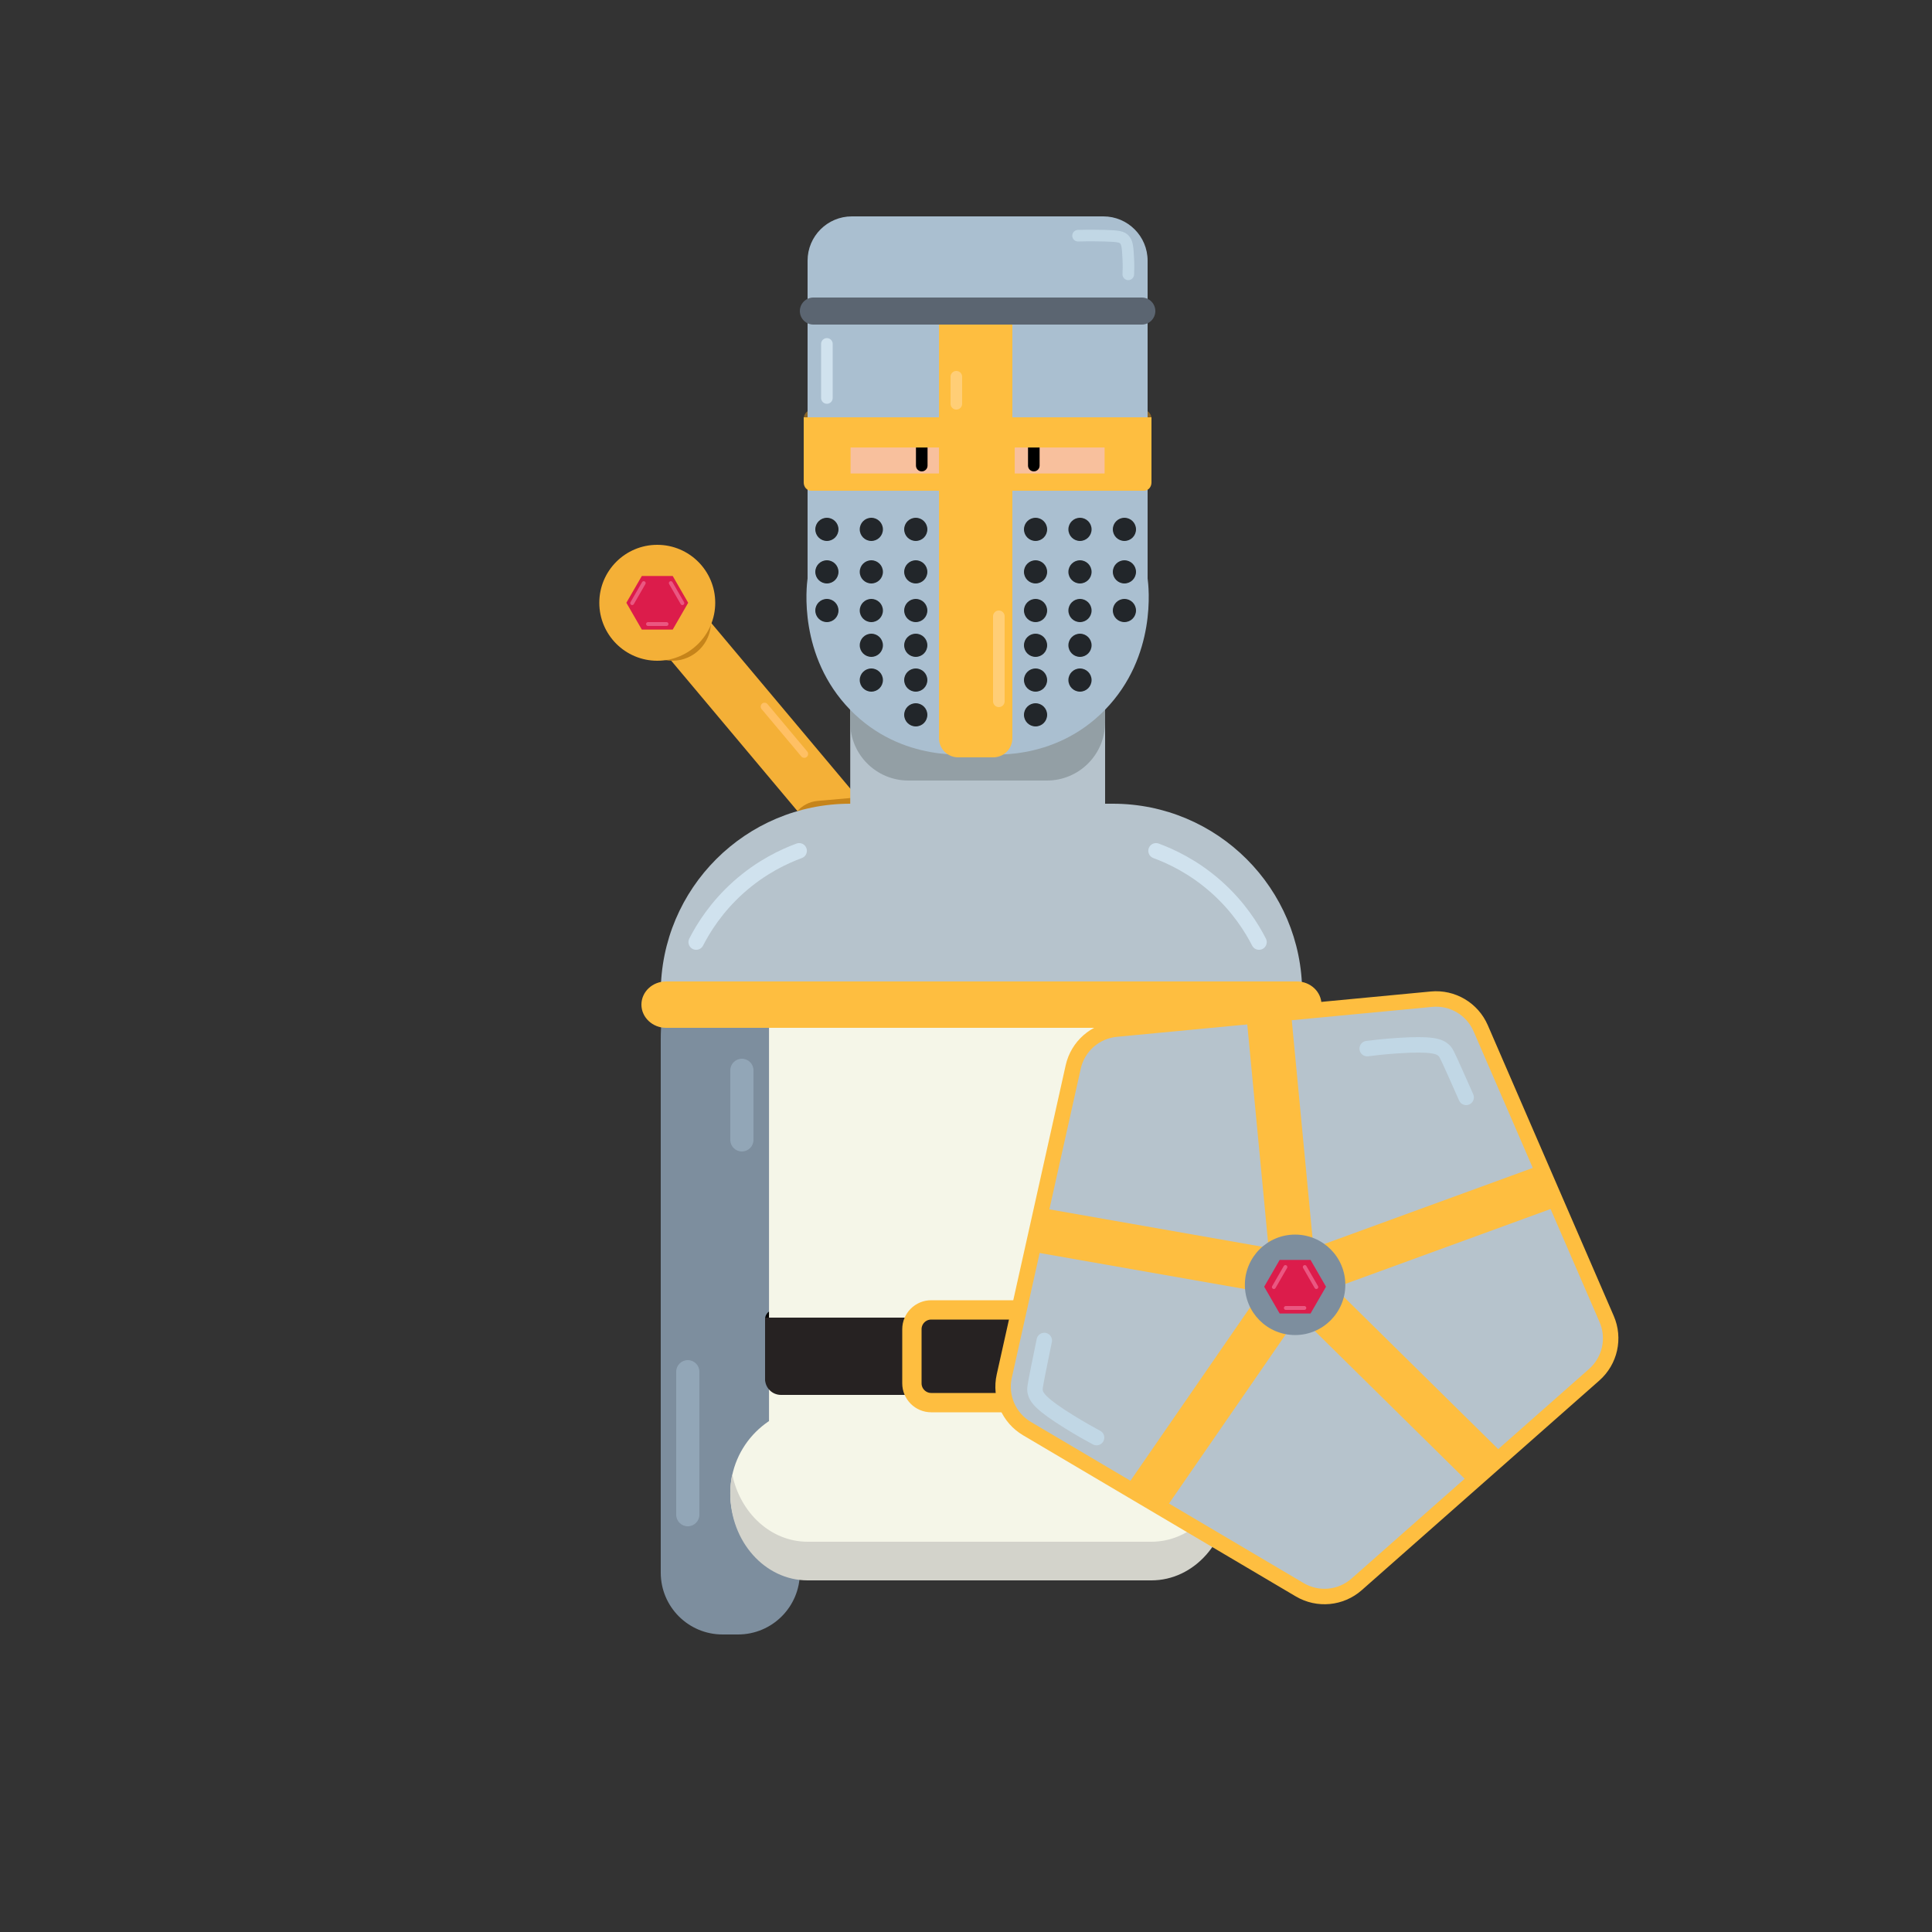 <?xml version="1.0" encoding="utf-8"?>
<!-- Generator: Adobe Illustrator 23.0.3, SVG Export Plug-In . SVG Version: 6.00 Build 0)  -->
<svg version="1.1" id="Calque_1" xmlns="http://www.w3.org/2000/svg" xmlns:xlink="http://www.w3.org/1999/xlink" x="0px" y="0px"
	 viewBox="0 0 500 500" style="enable-background:new 0 0 500 500;" xml:space="preserve">
<rect x="0" y="0" width="500" height="500" fill="#333333" stroke="none"/>
<style type="text/css">
	.st0{fill:#F4B037;}
	.st1{fill:#C6841A;}
	.st2{fill:#896429;}
	.st3{fill:#7D8E9E;}
	.st4{fill:#F5F6E8;}
	.st5{fill:#F8C09D;}
	.st6{fill:#E8A78B;}
	.st7{fill:#B6C3CC;}
	.st8{fill:#939FA5;}
	.st9{fill:#66342D;}
	.st10{opacity:0.5;fill:#9A605C;}
	.st11{fill:#EF937E;}
	.st12{fill:#6F1E49;}
	.st13{fill:#DC166D;}
	.st14{fill:#FFFFFF;}
	.st15{opacity:0.8;fill:#FFFFFF;}
	.st16{fill:#C66320;}
	.st17{fill:#D3D3CB;}
	.st18{display:none;fill:none;stroke:#B6C3CC;stroke-width:12;stroke-miterlimit:10;}
	.st19{fill:#AABFD0;}
	.st20{fill:#262222;}
	.st21{fill:none;stroke:#D0E2EE;stroke-width:4;stroke-linecap:round;stroke-miterlimit:10;}
	.st22{fill:#92A6B7;}
	.st23{opacity:0.8;}
	.st24{fill:#FEBE40;}
	.st25{fill:#5B6571;}
	.st26{fill:none;stroke:#FEBE40;stroke-width:5;stroke-miterlimit:10;}
	.st27{fill:#B6C3CC;stroke:#FEBE40;stroke-width:4;stroke-miterlimit:10;}
	.st28{fill:#DC1C4B;}
	.st29{fill:#EA5781;}
	.st30{fill:#FFC064;}
	.st31{fill:none;stroke:#C1D7E5;stroke-width:4;stroke-linecap:round;stroke-miterlimit:10;}
	.st32{fill:none;stroke:#C1D7E5;stroke-width:3;stroke-linecap:round;stroke-linejoin:round;stroke-miterlimit:10;}
	.st33{fill:#D0E2EE;}
	.st34{fill:#FFCE76;}
</style>
<rect x="196.95" y="143.39" transform="matrix(0.766 -0.643 0.643 0.766 -78.36 177.061)" class="st0" width="14.21" height="105.58"/>
<path class="st1" d="M221.46,214.44l-17.11,1.5v0c-0.39-4.4,2.87-8.28,7.27-8.67l9.14-0.8L221.46,214.44z"/>
<path class="st2" d="M295.68,125h-85.35c-1.28,0-2.32-1.04-2.32-2.32v-14.35c0-1.28,1.04-2.32,2.32-2.32h85.35
	c1.28,0,2.32,1.04,2.32,2.32v14.35C298,123.96,296.96,125,295.68,125z"/>
<path class="st3" d="M187,423h4c8.84,0,16-7.16,16-16V269h-36v138C171,415.84,178.16,423,187,423z"/>
<path class="st3" d="M321,354h-4c-8.84,0-16-7.16-16-16v-69h36v69C337,346.84,329.84,354,321,354z"/>
<path class="st3" d="M171,275h55v-59h-2c-29.27,0-53,23.73-53,53V275z"/>
<path class="st3" d="M337,274h-57v-59h4c29.27,0,53,23.73,53,53V274z"/>
<path d="M305.62,359H200.38c-1.31,0-2.38-1.07-2.38-2.38v-15.24c0-1.31,1.07-2.38,2.38-2.38h105.24c1.31,0,2.38,1.07,2.38,2.38
	v15.24C308,357.93,306.93,359,305.62,359z"/>
<path class="st4" d="M307.02,379h-108V264c0-29.82,24.18-54,54-54h0c29.82,0,54,24.18,54,54V379z"/>
<rect x="225.81" y="161.5" class="st5" width="54.48" height="76"/>
<path class="st6" d="M253.05,204L253.05,204c-15.04,0-27.24-12.2-27.24-27.24V128h54.48v48.76C280.29,191.8,268.09,204,253.05,204z"
	/>
<path class="st7" d="M271.79,234h-37.54c-7.85,0-14.21-6.36-14.21-14.21v-64.07c0-7.85,6.36-14.21,14.21-14.21h37.54
	c7.85,0,14.21,6.36,14.21,14.21v64.07C286,227.64,279.64,234,271.79,234z"/>
<path class="st8" d="M270.95,202h-35.87c-8.31,0-15.05-6.74-15.05-15.05v-53.91c0-8.31,6.74-15.05,15.05-15.05h35.87
	c8.31,0,15.05,6.74,15.05,15.05v53.91C286,195.26,279.26,202,270.95,202z"/>
<path class="st9" d="M295.97,146h-86V92.94c0-19.3,15.64-34.94,34.94-34.94h16.12c19.3,0,34.94,15.64,34.94,34.94V146z"/>
<path class="st5" d="M253.11,189L253.11,189c-19.33,0-35-15.67-35-35v-47c0-19.33,15.67-35,35-35h0c19.33,0,35,15.67,35,35v47
	C288.11,173.33,272.44,189,253.11,189z"/>
<path class="st10" d="M243.55,113h-18c-1.93,0-3.5-1.57-3.5-3.5l0,0c0-1.93,1.57-3.5,3.5-3.5h18c1.93,0,3.5,1.57,3.5,3.5l0,0
	C247.05,111.43,245.48,113,243.55,113z"/>
<path class="st9" d="M242.55,111h-18c-1.93,0-3.5-1.57-3.5-3.5l0,0c0-1.93,1.57-3.5,3.5-3.5h18c1.93,0,3.5,1.57,3.5,3.5l0,0
	C246.05,109.43,244.48,111,242.55,111z"/>
<path d="M238.55,122L238.55,122c-0.83,0-1.5-0.67-1.5-1.5v-5c0-0.83,0.67-1.5,1.5-1.5l0,0c0.83,0,1.5,0.67,1.5,1.5v5
	C240.05,121.33,239.38,122,238.55,122z"/>
<path class="st10" d="M262.55,113h18c1.93,0,3.5-1.57,3.5-3.5l0,0c0-1.93-1.57-3.5-3.5-3.5h-18c-1.93,0-3.5,1.57-3.5,3.5l0,0
	C259.05,111.43,260.61,113,262.55,113z"/>
<path class="st9" d="M263.55,111h18c1.93,0,3.5-1.57,3.5-3.5l0,0c0-1.93-1.57-3.5-3.5-3.5h-18c-1.93,0-3.5,1.57-3.5,3.5l0,0
	C260.05,109.43,261.61,111,263.55,111z"/>
<path d="M267.55,122L267.55,122c0.83,0,1.5-0.67,1.5-1.5v-5c0-0.83-0.67-1.5-1.5-1.5l0,0c-0.83,0-1.5,0.67-1.5,1.5v5
	C266.05,121.33,266.72,122,267.55,122z"/>
<path class="st10" d="M281.02,95h-56.09c-1.91,0-3.45-1.55-3.45-3.45V75.45c0-1.91,1.55-3.45,3.45-3.45h56.09
	c1.91,0,3.45,1.55,3.45,3.45v16.09C284.47,93.45,282.93,95,281.02,95z"/>
<path class="st5" d="M221.11,118.59v5.81c0,1.43-1.16,2.59-2.59,2.59h-2.91c-3.04,0-5.5-2.46-5.5-5.5v0c0-3.04,2.46-5.5,5.5-5.5
	h2.91C219.95,116,221.11,117.16,221.11,118.59z"/>
<g>
	<path class="st11" d="M262.22,178h-19c-7.73,0-14-6.27-14-14v-15.13c0-0.48,0.39-0.87,0.87-0.87h45.27c0.48,0,0.87,0.39,0.87,0.87
		V164C276.22,171.73,269.96,178,262.22,178z"/>
	<path class="st12" d="M264.11,175h-23c-5.52,0-10-4.48-10-10v-14.22c0-0.43,0.35-0.78,0.78-0.78h41.45c0.43,0,0.78,0.35,0.78,0.78
		V165C274.11,170.52,269.64,175,264.11,175z"/>
	<path class="st13" d="M262.22,175h-19v-2.5c0-5.25,4.25-9.5,9.5-9.5h0c5.25,0,9.5,4.25,9.5,9.5V175z"/>
	<path class="st14" d="M256.72,158h-8c-2.21,0-4-1.79-4-4v-3.79c0-0.12,0.1-0.21,0.21-0.21h15.57c0.12,0,0.21,0.1,0.21,0.21V154
		C260.72,156.21,258.93,158,256.72,158z"/>
	<path class="st14" d="M265.2,175h-24.94c-0.02,0-0.03-0.01-0.03-0.03V173c0-1.1,0.9-2,2-2h21c1.1,0,2,0.9,2,2v1.97
		C265.22,174.99,265.21,175,265.2,175z"/>
</g>
<path class="st9" d="M282.59,93H223.5c-1.91,0-3.45-1.55-3.45-3.45V73.45c0-1.91,1.55-3.45,3.45-3.45h59.09
	c1.91,0,3.45,1.55,3.45,3.45v16.09C286.05,91.45,284.5,93,282.59,93z"/>
<path class="st5" d="M285.11,118.59v5.81c0,1.43,1.16,2.59,2.59,2.59h2.91c3.04,0,5.5-2.46,5.5-5.5v0c0-3.04-2.46-5.5-5.5-5.5h-2.91
	C286.27,116,285.11,117.16,285.11,118.59z"/>
<g>
	<path class="st6" d="M212.84,123.27L212.84,123.27c-0.27-0.27-0.27-0.7,0-0.96l2.57-2.57c0.27-0.27,0.7-0.27,0.96,0l0,0
		c0.27,0.27,0.27,0.7,0,0.96l-2.57,2.57C213.54,123.53,213.11,123.53,212.84,123.27z"/>
	<path class="st6" d="M216.38,123.27L216.38,123.27c-0.27,0.27-0.7,0.27-0.96,0l-2.57-2.57c-0.27-0.27-0.27-0.7,0-0.96l0,0
		c0.27-0.27,0.7-0.27,0.96,0l2.57,2.57C216.65,122.57,216.65,123,216.38,123.27z"/>
</g>
<g>
	<path class="st6" d="M288.84,123.27L288.84,123.27c-0.27-0.27-0.27-0.7,0-0.96l2.57-2.57c0.27-0.27,0.7-0.27,0.96,0l0,0
		c0.27,0.27,0.27,0.7,0,0.96l-2.57,2.57C289.54,123.53,289.11,123.53,288.84,123.27z"/>
	<path class="st6" d="M292.38,123.27L292.38,123.27c-0.27,0.27-0.7,0.27-0.96,0l-2.57-2.57c-0.27-0.27-0.27-0.7,0-0.96l0,0
		c0.27-0.27,0.7-0.27,0.96,0l2.57,2.57C292.65,122.57,292.65,123,292.38,123.27z"/>
</g>
<path class="st9" d="M231.11,147L231.11,147c-0.55,0-1-0.45-1-1v-5c0-0.55,0.45-1,1-1l0,0c0.55,0,1,0.45,1,1v5
	C232.11,146.55,231.66,147,231.11,147z"/>
<path class="st9" d="M235.11,147L235.11,147c-0.55,0-1-0.45-1-1v-5c0-0.55,0.45-1,1-1l0,0c0.55,0,1,0.45,1,1v5
	C236.11,146.55,235.66,147,235.11,147z"/>
<path class="st9" d="M239.11,147L239.11,147c-0.55,0-1-0.45-1-1v-5c0-0.55,0.45-1,1-1l0,0c0.55,0,1,0.45,1,1v5
	C240.11,146.55,239.66,147,239.11,147z"/>
<path class="st9" d="M243.11,147L243.11,147c-0.55,0-1-0.45-1-1v-5c0-0.55,0.45-1,1-1l0,0c0.55,0,1,0.45,1,1v5
	C244.11,146.55,243.66,147,243.11,147z"/>
<path class="st9" d="M247.11,147L247.11,147c-0.55,0-1-0.45-1-1v-5c0-0.55,0.45-1,1-1l0,0c0.55,0,1,0.45,1,1v5
	C248.11,146.55,247.66,147,247.11,147z"/>
<path class="st9" d="M251.11,147L251.11,147c-0.55,0-1-0.45-1-1v-5c0-0.55,0.45-1,1-1l0,0c0.55,0,1,0.45,1,1v5
	C252.11,146.55,251.66,147,251.11,147z"/>
<path class="st9" d="M255.11,147L255.11,147c-0.55,0-1-0.45-1-1v-5c0-0.55,0.45-1,1-1l0,0c0.55,0,1,0.45,1,1v5
	C256.11,146.55,255.66,147,255.11,147z"/>
<path class="st9" d="M259.11,147L259.11,147c-0.55,0-1-0.45-1-1v-5c0-0.55,0.45-1,1-1h0c0.55,0,1,0.45,1,1v5
	C260.11,146.55,259.66,147,259.11,147z"/>
<path class="st9" d="M263.11,147L263.11,147c-0.55,0-1-0.45-1-1v-5c0-0.55,0.45-1,1-1h0c0.55,0,1,0.45,1,1v5
	C264.11,146.55,263.66,147,263.11,147z"/>
<path class="st11" d="M255.19,144h-4.16c-2.17,0-3.92-1.76-3.92-3.92v-14.16c0-2.17,1.76-3.92,3.92-3.92h4.16
	c2.17,0,3.92,1.76,3.92,3.92v14.16C259.11,142.24,257.36,144,255.19,144z"/>
<path class="st9" d="M267.11,147L267.11,147c-0.55,0-1-0.45-1-1v-5c0-0.55,0.45-1,1-1h0c0.55,0,1,0.45,1,1v5
	C268.11,146.55,267.66,147,267.11,147z"/>
<path class="st9" d="M271.11,147L271.11,147c-0.55,0-1-0.45-1-1v-5c0-0.55,0.45-1,1-1h0c0.55,0,1,0.45,1,1v5
	C272.11,146.55,271.66,147,271.11,147z"/>
<path class="st9" d="M275.11,147L275.11,147c-0.55,0-1-0.45-1-1v-5c0-0.55,0.45-1,1-1h0c0.55,0,1,0.45,1,1v5
	C276.11,146.55,275.66,147,275.11,147z"/>
<path class="st15" d="M250.11,134L250.11,134c-0.55,0-1-0.45-1-1v-5c0-0.55,0.45-1,1-1l0,0c0.55,0,1,0.45,1,1v5
	C251.11,133.55,250.66,134,250.11,134z"/>
<polygon class="st16" points="243.5,237.27 243.3,237.62 243.7,237.62 "/>
<path class="st4" d="M295.5,409h-84c-12.43,0-22.5-10.07-22.5-22.5v0c0-12.43,10.07-22.5,22.5-22.5h84c12.43,0,22.5,10.07,22.5,22.5
	v0C318,398.93,307.93,409,295.5,409z"/>
<path class="st17" d="M297.98,399h-88.97c-9.53,0-17.49-7.48-19.52-17.5c-0.32,1.61-0.5,3.28-0.5,5v0c0,12.43,8.96,22.5,20.02,22.5
	h88.97c11.06,0,20.02-10.07,20.02-22.5v0c0-1.72-0.18-3.39-0.5-5C315.47,391.52,307.51,399,297.98,399z"/>
<path class="st18" d="M259.01,189h-12.02c-17.67,0-31.99-14.32-31.99-31.99V104h76v53.01C291,174.68,276.68,189,259.01,189z"/>
<path class="st19" d="M297,108h-88V67.46c0-6.33,5.13-11.46,11.46-11.46h65.08c6.33,0,11.46,5.13,11.46,11.46V108z"/>
<path class="st7" d="M337,262H171v-5c0-27.06,21.94-49,49-49h68c27.06,0,49,21.94,49,49V262z"/>
<path class="st20" d="M303.89,361H202.11c-2.27,0-4.11-1.84-4.11-4.11V341h110v15.89C308,359.16,306.16,361,303.89,361z"/>
<path class="st21" d="M299.18,220.19c3.77,1.39,9.71,4.1,15.63,9.37c5.83,5.19,9.2,10.69,11.02,14.25"/>
<path class="st21" d="M206.82,220.19c-3.77,1.39-9.71,4.1-15.63,9.37c-5.83,5.19-9.2,10.69-11.02,14.25"/>
<rect x="256" y="170" class="st13" width="4" height="5"/>
<path class="st22" d="M315,361L315,361c-1.66,0-3-1.34-3-3v-18c0-1.66,1.34-3,3-3l0,0c1.66,0,3,1.34,3,3v18
	C318,359.66,316.66,361,315,361z"/>
<path class="st22" d="M192,298L192,298c-1.66,0-3-1.34-3-3v-18c0-1.66,1.34-3,3-3l0,0c1.66,0,3,1.34,3,3v18
	C195,296.66,193.66,298,192,298z"/>
<path class="st19" d="M253,194.99C253,194.99,253,194.99,253,194.99c-1.92,0.28-19.53,2.55-33-11.32
	c-13.47-13.87-11.27-31.99-11-33.97V125h88c0,8.23,0,16.47,0,24.7c0.27,1.97,2.47,20.1-11,33.97
	C272.53,197.54,254.92,195.27,253,194.99z"/>
<circle class="st23" cx="214" cy="137" r="3"/>
<circle class="st23" cx="225.5" cy="137" r="3"/>
<circle class="st23" cx="237" cy="137" r="3"/>
<circle class="st23" cx="268" cy="137" r="3"/>
<circle class="st23" cx="279.5" cy="137" r="3"/>
<circle class="st23" cx="291" cy="137" r="3"/>
<circle class="st23" cx="214" cy="148" r="3"/>
<circle class="st23" cx="225.5" cy="148" r="3"/>
<circle class="st23" cx="237" cy="148" r="3"/>
<circle class="st23" cx="268" cy="148" r="3"/>
<circle class="st23" cx="279.5" cy="148" r="3"/>
<circle class="st23" cx="291" cy="148" r="3"/>
<circle class="st23" cx="214" cy="158" r="3"/>
<circle class="st23" cx="225.5" cy="158" r="3"/>
<circle class="st23" cx="237" cy="158" r="3"/>
<circle class="st23" cx="268" cy="158" r="3"/>
<circle class="st23" cx="279.5" cy="158" r="3"/>
<circle class="st23" cx="291" cy="158" r="3"/>
<circle class="st23" cx="225.5" cy="167" r="3"/>
<circle class="st23" cx="237" cy="167" r="3"/>
<circle class="st23" cx="268" cy="167" r="3"/>
<circle class="st23" cx="279.5" cy="167" r="3"/>
<circle class="st23" cx="225.5" cy="176" r="3"/>
<circle class="st23" cx="237" cy="176" r="3"/>
<circle class="st23" cx="268" cy="176" r="3"/>
<circle class="st23" cx="279.5" cy="176" r="3"/>
<circle class="st23" cx="237" cy="185" r="3"/>
<circle class="st23" cx="268" cy="185" r="3"/>
<path class="st24" d="M208,108v16.87c0,1.17,0.85,2.13,1.9,2.13h86.2c1.05,0,1.9-0.95,1.9-2.13V108H208z M243.39,122.53h-23.26
	v-6.71h23.26V122.53z M285.87,122.53h-23.26v-6.71h23.26V122.53z"/>
<path class="st24" d="M335.64,266c-43.57,0-87.13,0-130.7,0c-10.86,0-21.72,0-32.58,0c-3.49,0-6.36-2.71-6.36-6
	c0-3.31,2.85-6,6.36-6h163.28c3.51,0,6.36,2.69,6.36,6S339.15,266,335.64,266z"/>
<path class="st24" d="M257.05,196h-9.09c-2.74,0-4.95-2.22-4.95-4.95V81.95c0-2.74,2.22-4.95,4.95-4.95h9.09
	c2.74,0,4.95,2.22,4.95,4.95v109.09C262,193.78,259.78,196,257.05,196z"/>
<path class="st25" d="M295.5,84h-85c-1.93,0-3.5-1.57-3.5-3.5l0,0c0-1.93,1.57-3.5,3.5-3.5h85c1.93,0,3.5,1.57,3.5,3.5l0,0
	C299,82.43,297.43,84,295.5,84z"/>
<path class="st26" d="M265,363H241c-2.76,0-5-2.24-5-5V344c0-2.76,2.24-5,5-5H265c2.76,0,5,2.24,5,5V358
	C270,360.76,267.76,363,265,363z"/>
<path class="st7" d="M416,247"/>
<path class="st27" d="M351.1,410.03l61.48-54.25c4.09-3.61,5.39-9.43,3.22-14.43l-32.6-75.24c-2.17-5-7.31-8.04-12.73-7.52
	l-81.63,7.75c-5.42,0.52-9.9,4.46-11.09,9.78l-17.85,80.03c-1.19,5.32,1.19,10.8,5.88,13.57l70.59,41.71
	C341.07,414.2,347.01,413.64,351.1,410.03z"/>
<rect x="325.5" y="263.86" transform="matrix(0.996 -0.095 0.095 0.996 -26.528 32.654)" class="st24" width="11.56" height="64.74"/>
<rect x="294.41" y="291.55" transform="matrix(0.173 -0.985 0.985 0.173 -70.782 563.527)" class="st24" width="11.56" height="64.74"/>
<rect x="308.55" y="329.05" transform="matrix(-0.823 -0.568 0.568 -0.823 368.058 837.372)" class="st24" width="11.56" height="64.74"/>
<rect x="356.34" y="325.78" transform="matrix(-0.702 0.712 -0.712 -0.702 871.401 351.551)" class="st24" width="11.56" height="64.74"/>
<rect x="363.34" y="285.79" transform="matrix(0.343 0.94 -0.94 0.343 541.563 -137.622)" class="st24" width="11.56" height="64.74"/>
<circle class="st3" cx="335.17" cy="332.51" r="13"/>
<circle class="st1" cx="174" cy="161" r="10"/>
<circle class="st0" cx="170.1" cy="156" r="15"/>
<polygon class="st28" points="174.1,149.07 166.1,149.07 162.1,156 166.1,162.93 174.1,162.93 178.1,156 "/>
<path class="st29" d="M176.85,156.53L176.85,156.53c-0.24,0.14-0.54,0.06-0.68-0.18l-3-5.2c-0.14-0.24-0.06-0.54,0.18-0.68l0,0
	c0.24-0.14,0.54-0.06,0.68,0.18l3,5.2C177.17,156.09,177.09,156.39,176.85,156.53z"/>
<path class="st29" d="M163.35,156.53L163.35,156.53c-0.24-0.14-0.32-0.44-0.18-0.68l3-5.2c0.14-0.24,0.44-0.32,0.68-0.18l0,0
	c0.24,0.14,0.32,0.44,0.18,0.68l-3,5.2C163.89,156.59,163.59,156.67,163.35,156.53z"/>
<path class="st29" d="M173,161.5L173,161.5c0,0.28-0.22,0.5-0.5,0.5h-4.8c-0.28,0-0.5-0.22-0.5-0.5l0,0c0-0.28,0.22-0.5,0.5-0.5h4.8
	C172.78,161,173,161.22,173,161.5z"/>
<path class="st30" d="M208.79,195.89L208.79,195.89c-0.42,0.36-1.05,0.3-1.41-0.12l-10.28-12.26c-0.36-0.42-0.3-1.05,0.12-1.41l0,0
	c0.42-0.36,1.05-0.3,1.41,0.12l10.28,12.26C209.26,194.91,209.21,195.54,208.79,195.89z"/>
<path class="st31" d="M353.83,271.38c1.9-0.25,4.68-0.56,8.05-0.78c8.89-0.58,10.64,0.23,11.73,1.19c0.57,0.5,0.77,0.87,2.86,5.53
	c1.16,2.59,2.16,4.85,2.97,6.68"/>
<path class="st31" d="M283.79,372.05c-1.69-0.9-4.13-2.26-7.01-4.04c-7.57-4.69-8.53-6.37-8.86-7.77c-0.17-0.73-0.12-1.16,0.88-6.16
	c0.56-2.78,1.05-5.2,1.46-7.16"/>
<path class="st32" d="M279,61c2.81-0.08,5.19-0.05,7,0c3.43,0.1,4.33,0.28,5,1c0.78,0.83,0.86,2.23,1,5c0.08,1.68,0.05,3.06,0,4"/>
<path class="st33" d="M214,104.5L214,104.5c-0.83,0-1.5-0.67-1.5-1.5V89c0-0.83,0.67-1.5,1.5-1.5l0,0c0.83,0,1.5,0.67,1.5,1.5v14
	C215.5,103.83,214.83,104.5,214,104.5z"/>
<path class="st34" d="M258.5,183L258.5,183c-0.83,0-1.5-0.67-1.5-1.5v-22c0-0.83,0.67-1.5,1.5-1.5l0,0c0.83,0,1.5,0.67,1.5,1.5v22
	C260,182.33,259.33,183,258.5,183z"/>
<path class="st34" d="M247.5,106L247.5,106c-0.83,0-1.5-0.67-1.5-1.5v-7c0-0.83,0.67-1.5,1.5-1.5l0,0c0.83,0,1.5,0.67,1.5,1.5v7
	C249,105.33,248.33,106,247.5,106z"/>
<path class="st22" d="M178,395L178,395c-1.66,0-3-1.34-3-3v-37c0-1.66,1.34-3,3-3l0,0c1.66,0,3,1.34,3,3v37
	C181,393.66,179.66,395,178,395z"/>
<g>
	<polygon class="st28" points="339.17,326.07 331.17,326.07 327.17,333 331.17,339.93 339.17,339.93 343.17,333 	"/>
	<path class="st29" d="M340.92,333.53L340.92,333.53c-0.24,0.14-0.54,0.06-0.68-0.18l-3-5.2c-0.14-0.24-0.06-0.54,0.18-0.68l0,0
		c0.24-0.14,0.54-0.06,0.68,0.18l3,5.2C341.24,333.09,341.16,333.39,340.92,333.53z"/>
	<path class="st29" d="M329.42,333.53L329.42,333.53c-0.24-0.14-0.32-0.44-0.18-0.68l3-5.2c0.14-0.24,0.44-0.32,0.68-0.18h0
		c0.24,0.14,0.32,0.44,0.18,0.68l-3,5.2C329.96,333.59,329.66,333.67,329.42,333.53z"/>
	<path class="st29" d="M338.07,338.5L338.07,338.5c0,0.28-0.22,0.5-0.5,0.5h-4.8c-0.28,0-0.5-0.22-0.5-0.5l0,0
		c0-0.28,0.22-0.5,0.5-0.5h4.8C337.85,338,338.07,338.22,338.07,338.5z"/>
</g>
</svg>

